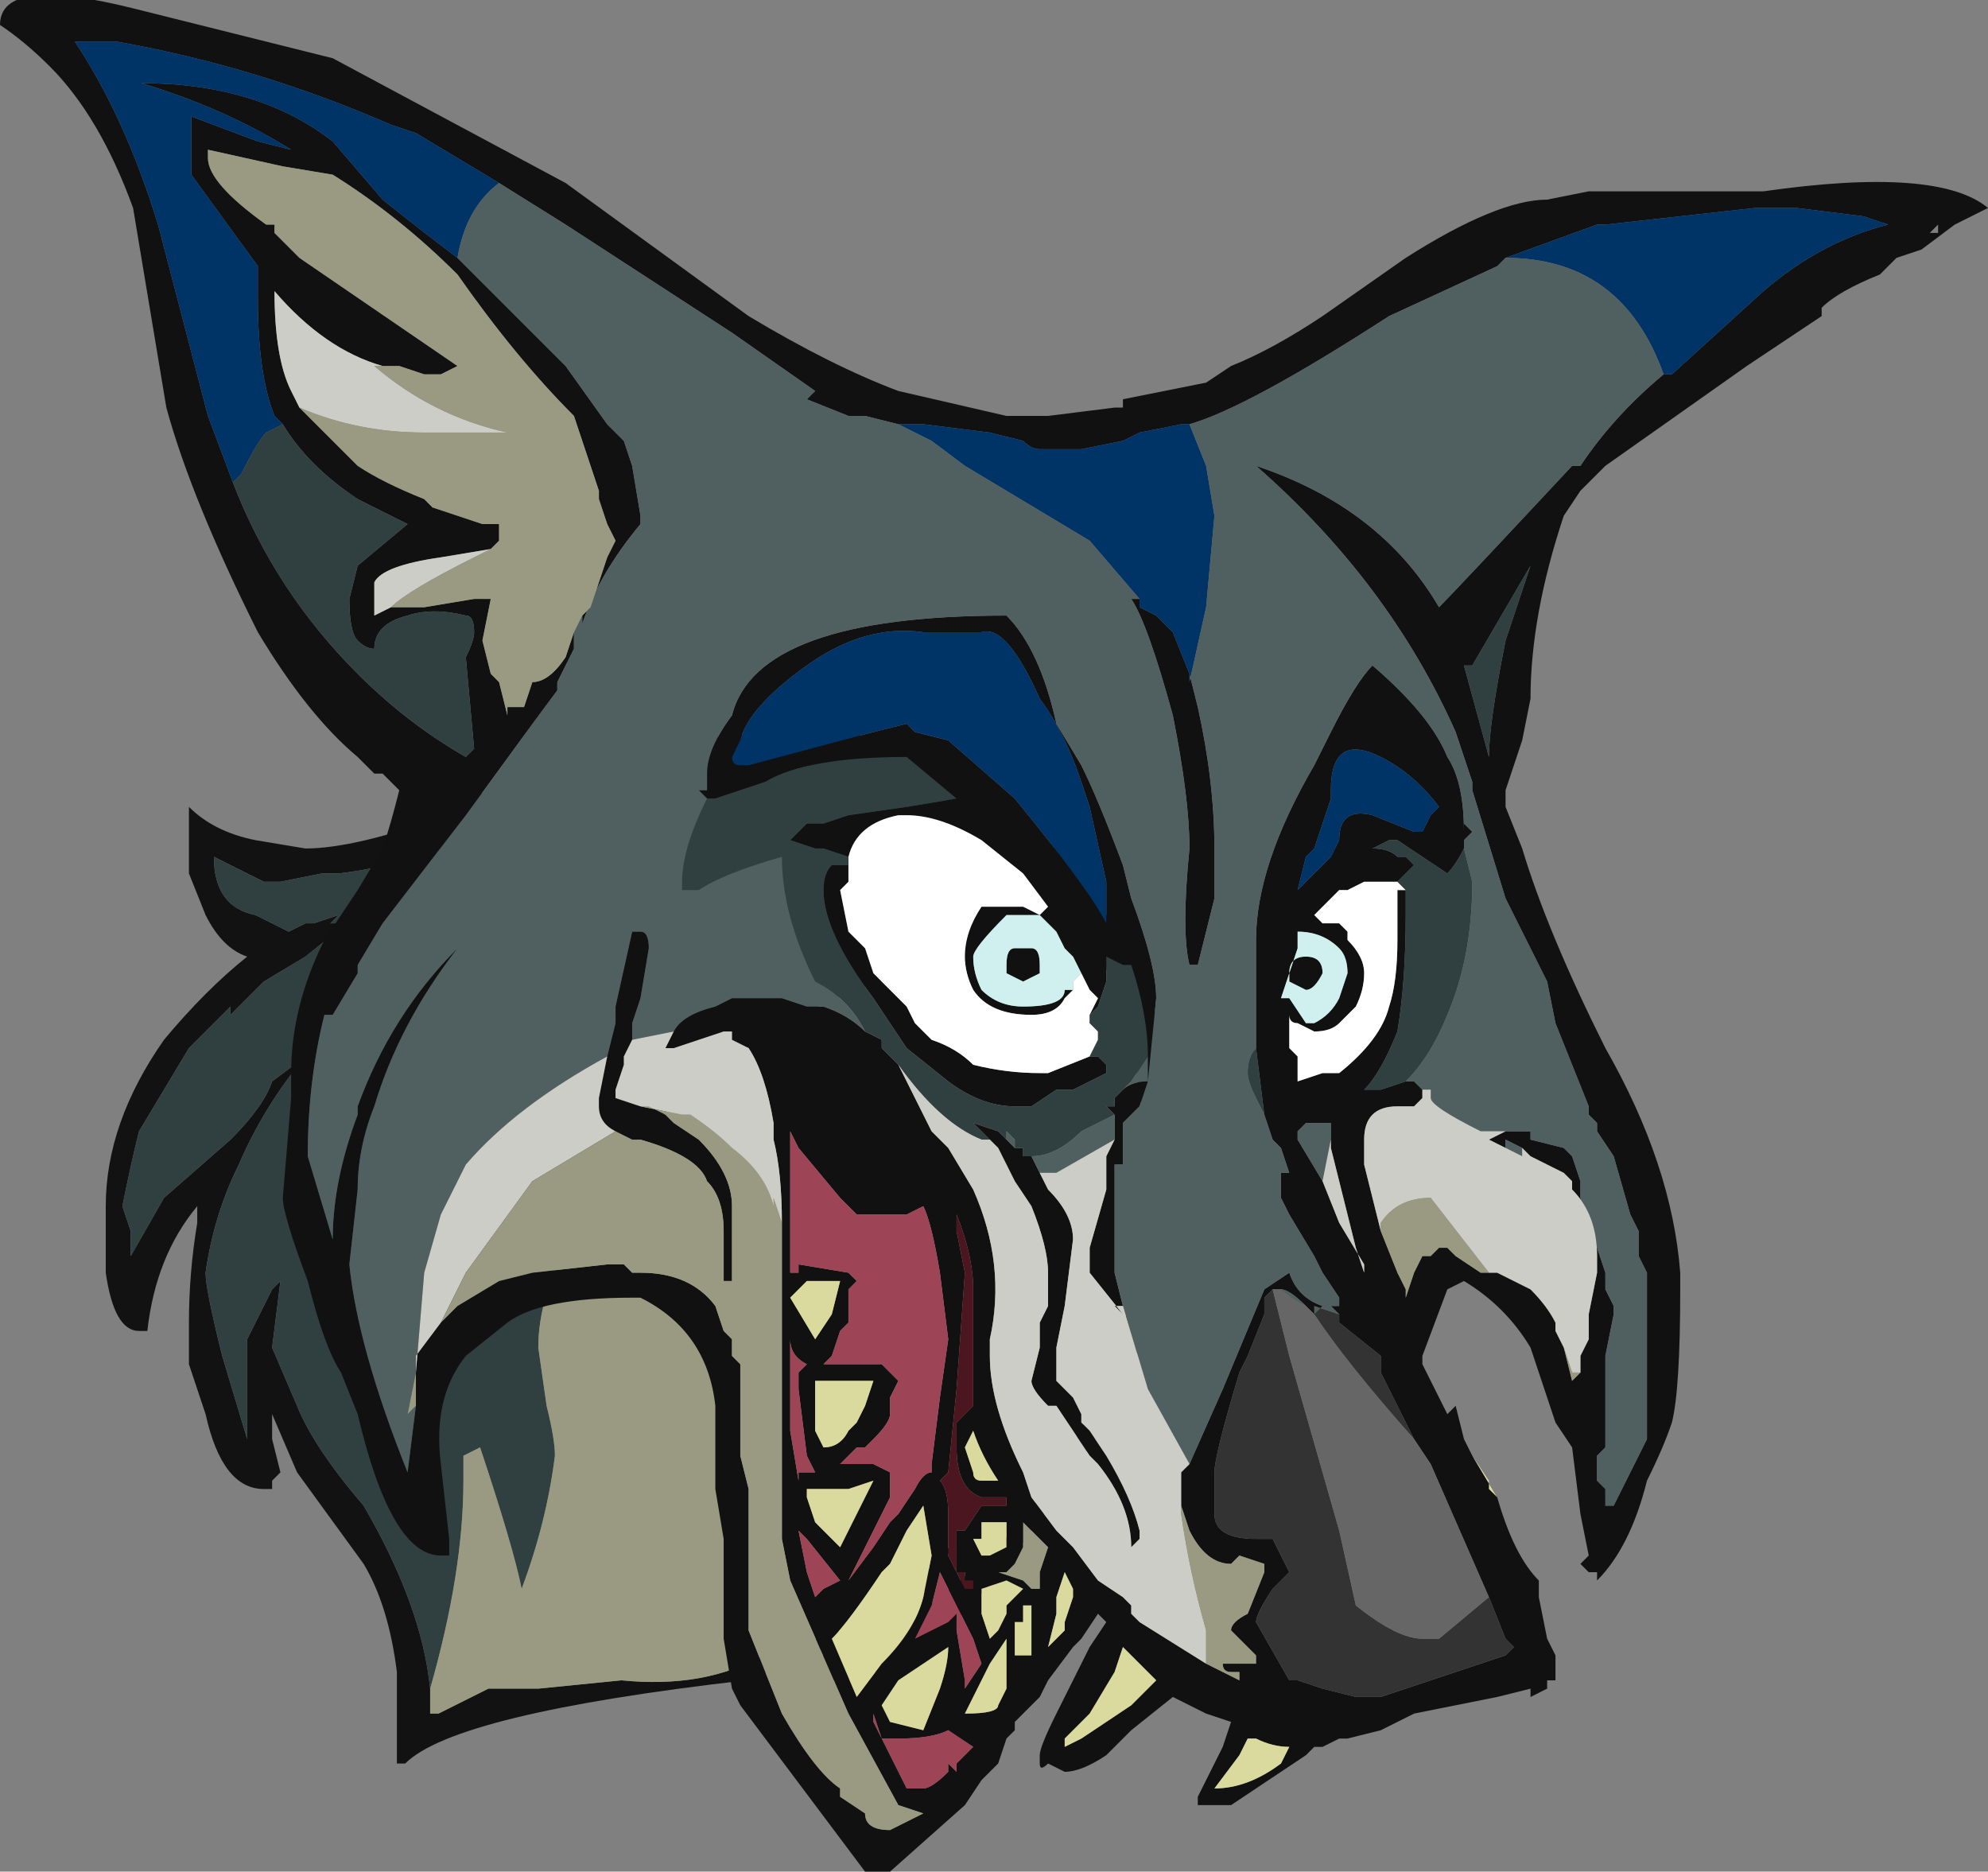 <?xml version="1.0" encoding="UTF-8" standalone="no"?>
<svg xmlns:ffdec="https://www.free-decompiler.com/flash" xmlns:xlink="http://www.w3.org/1999/xlink" ffdec:objectType="frame" height="78.75px" width="83.65px" xmlns="http://www.w3.org/2000/svg">
  <rect width="100%" height="100%" fill="#808080" stroke="none"/>
  <g transform="matrix(1.0, 0.0, 0.0, 1.0, 37.05, 34.1)">
    <use ffdec:characterId="55" height="43.4" transform="matrix(1.0, 0.0, 0.0, 1.0, -32.6, -3.3)" width="44.8" xlink:href="#sprite0"/>
    <use ffdec:characterId="57" height="78.75" transform="matrix(1.0, 0.0, 0.0, 1.0, -37.05, -34.1)" width="83.65" xlink:href="#sprite1"/>
  </g>
  <defs>
    <g id="sprite0" transform="matrix(1.0, 0.0, 0.0, 1.0, 26.6, 47.6)">
      <use ffdec:characterId="54" height="6.2" transform="matrix(7.0, 0.0, 0.0, 7.0, -26.6, -47.6)" width="6.4" xlink:href="#shape0"/>
    </g>
    <g id="shape0" transform="matrix(1.0, 0.0, 0.0, 1.0, 3.8, 6.8)">
      <path d="M2.25 -5.65 L2.45 -5.4 Q2.65 -4.5 2.6 -3.85 2.5 -2.95 1.8 -2.05 1.15 -1.1 0.55 -1.1 0.45 -1.1 0.4 -1.1 L0.55 -1.3 0.05 -1.1 Q-1.7 -0.9 -2.0 -0.6 L-2.05 -0.6 -2.05 -1.15 Q-2.1 -1.55 -2.25 -1.8 L-2.65 -2.35 -2.8 -2.7 -2.8 -2.55 -2.75 -2.35 -2.8 -2.3 -2.8 -2.25 -2.85 -2.25 Q-3.1 -2.25 -3.2 -2.7 L-3.3 -3.0 -3.3 -3.25 Q-3.3 -3.55 -3.25 -3.85 L-3.25 -3.95 Q-3.5 -3.65 -3.55 -3.2 L-3.6 -3.2 Q-3.75 -3.2 -3.8 -3.55 L-3.8 -3.95 Q-3.8 -4.45 -3.45 -4.95 -3.2 -5.25 -2.95 -5.45 -3.1 -5.5 -3.2 -5.7 L-3.3 -5.95 -3.3 -6.35 Q-3.15 -6.2 -2.9 -6.15 L-2.6 -6.1 Q-2.3 -6.1 -1.75 -6.3 L-1.35 -6.55 Q-0.55 -6.8 0.65 -6.8 L0.85 -6.75 1.4 -6.55 Q1.85 -6.25 2.25 -5.65 M-1.85 -1.05 L-1.85 -0.9 -1.8 -0.9 -1.5 -1.05 -1.2 -1.05 -0.7 -1.1 Q-0.2 -1.05 0.15 -1.25 L0.2 -1.3 Q0.85 -1.35 1.35 -2.0 L1.2 -1.75 1.1 -1.6 0.9 -1.5 0.75 -1.3 Q0.85 -1.35 1.0 -1.4 L1.2 -1.6 Q1.7 -1.95 2.0 -2.5 2.35 -3.1 2.45 -3.85 2.5 -4.4 2.3 -5.2 L2.2 -5.4 2.15 -5.45 1.85 -5.85 1.75 -6.0 Q1.2 -6.6 0.3 -6.6 -0.15 -6.6 -0.5 -6.5 L-0.85 -6.4 -1.15 -6.4 -1.4 -6.25 Q-1.95 -6.0 -2.4 -5.95 L-2.5 -5.95 -2.75 -5.9 -2.85 -5.9 -3.15 -6.05 Q-3.15 -5.75 -2.9 -5.7 L-2.7 -5.6 -2.6 -5.65 -2.55 -5.65 -2.4 -5.7 -2.45 -5.65 -2.35 -5.65 -2.6 -5.45 -2.85 -5.3 -3.05 -5.1 -3.05 -5.15 -3.3 -4.9 -3.6 -4.4 Q-3.65 -4.2 -3.7 -3.95 L-3.65 -3.8 -3.65 -3.65 -3.45 -4.0 -3.05 -4.35 Q-2.85 -4.55 -2.8 -4.7 L-2.6 -4.85 Q-2.85 -4.55 -3.0 -4.2 -3.15 -3.9 -3.2 -3.55 -3.2 -3.45 -3.1 -3.05 L-2.95 -2.55 -2.95 -3.15 -2.8 -3.45 -2.75 -3.5 -2.8 -3.1 -2.65 -2.75 Q-2.55 -2.5 -2.25 -2.15 -1.9 -1.55 -1.85 -1.05" fill="#121212" fill-rule="evenodd" stroke="none"/>
      <path d="M2.15 -5.45 L1.6 -5.45 Q0.45 -5.35 -0.45 -4.5 -1.2 -3.7 -1.2 -3.1 L-1.15 -2.75 Q-1.1 -2.55 -1.1 -2.45 -1.15 -2.05 -1.3 -1.65 L-1.3 -1.65 Q-1.35 -1.9 -1.55 -2.5 L-1.65 -2.45 -1.65 -2.3 Q-1.65 -1.75 -1.85 -1.05 -1.9 -1.55 -2.25 -2.15 -2.55 -2.5 -2.65 -2.75 L-2.8 -3.1 -2.75 -3.5 -2.8 -3.45 -2.95 -3.15 -2.95 -2.55 -3.1 -3.05 Q-3.2 -3.45 -3.2 -3.55 -3.15 -3.9 -3.0 -4.2 -2.85 -4.55 -2.6 -4.85 L-2.8 -4.7 Q-2.85 -4.55 -3.05 -4.35 L-3.45 -4.0 -3.65 -3.65 -3.65 -3.8 -3.7 -3.95 Q-3.65 -4.2 -3.6 -4.4 L-3.3 -4.9 -3.05 -5.15 -3.05 -5.1 -2.85 -5.3 -2.6 -5.45 -2.35 -5.65 -2.45 -5.65 -2.4 -5.7 -2.55 -5.65 -2.6 -5.65 -2.7 -5.6 -2.9 -5.7 Q-3.15 -5.75 -3.15 -6.05 L-2.85 -5.9 -2.75 -5.9 -2.5 -5.95 -2.4 -5.95 Q-1.95 -6.0 -1.4 -6.25 L-1.15 -6.4 -0.85 -6.4 -0.5 -6.5 Q-0.15 -6.6 0.3 -6.6 1.2 -6.6 1.75 -6.0 L1.85 -5.85 2.15 -5.45" fill="#304040" fill-rule="evenodd" stroke="none"/>
      <path d="M2.15 -5.45 L2.2 -5.4 2.3 -5.2 Q2.5 -4.4 2.45 -3.85 2.35 -3.1 2.0 -2.5 1.7 -1.95 1.2 -1.6 L1.0 -1.4 Q0.85 -1.35 0.75 -1.3 L0.9 -1.5 1.1 -1.6 1.2 -1.75 1.35 -2.0 Q0.85 -1.35 0.2 -1.3 L0.15 -1.25 Q-0.2 -1.05 -0.7 -1.1 L-1.2 -1.05 -1.5 -1.05 -1.8 -0.9 -1.85 -0.9 -1.85 -1.05 Q-1.65 -1.75 -1.65 -2.3 L-1.65 -2.45 -1.55 -2.5 Q-1.35 -1.9 -1.3 -1.65 L-1.3 -1.65 Q-1.15 -2.05 -1.1 -2.45 -1.1 -2.55 -1.15 -2.75 L-1.2 -3.1 Q-1.2 -3.7 -0.45 -4.5 0.45 -5.35 1.6 -5.45 L2.15 -5.45" fill="#999a81" fill-rule="evenodd" stroke="none"/>
    </g>
    <g id="sprite1" transform="matrix(1.0, 0.0, 0.0, 1.0, 39.9, 71.05)">
      <use ffdec:characterId="56" height="11.25" transform="matrix(7.0, 0.0, 0.0, 7.0, -39.9, -71.05)" width="11.95" xlink:href="#shape1"/>
    </g>
    <g id="shape1" transform="matrix(1.0, 0.0, 0.0, 1.0, 5.7, 10.15)">
      <path d="M3.3 -1.15 Q3.4 -0.8 3.55 -0.65 L3.55 -0.55 3.6 -0.3 3.65 -0.2 3.65 -0.05 3.6 -0.05 3.6 0.0 3.5 0.05 3.5 0.0 3.3 0.05 2.8 0.15 2.6 0.25 2.4 0.3 2.35 0.3 2.25 0.35 2.2 0.35 2.15 0.4 1.7 0.7 1.5 0.7 1.5 0.65 1.65 0.35 1.7 0.2 1.55 0.15 1.35 0.05 1.1 0.25 1.05 0.3 Q1.0 0.35 0.95 0.4 0.8 0.5 0.7 0.5 L0.6 0.45 Q0.55 0.5 0.55 0.45 L0.55 0.4 Q0.55 0.35 0.65 0.15 L0.85 -0.25 0.95 -0.4 0.9 -0.45 0.8 -0.3 0.75 -0.25 0.6 -0.05 0.55 0.05 0.4 0.2 0.4 0.25 0.35 0.3 0.3 0.45 0.2 0.55 0.1 0.7 -0.35 1.1 -0.5 1.1 -1.25 0.1 -1.3 0.0 -1.35 -0.3 -1.35 -0.9 -1.4 -1.2 -1.4 -1.7 Q-1.45 -2.15 -1.85 -2.35 L-1.9 -2.35 Q-2.45 -2.35 -2.65 -2.2 L-2.9 -2.0 Q-3.1 -1.75 -3.05 -1.35 L-3.0 -0.9 -3.0 -0.8 -3.05 -0.8 Q-3.35 -0.8 -3.55 -1.65 L-3.65 -1.9 Q-3.75 -2.05 -3.85 -2.45 -4.0 -2.85 -4.0 -2.95 L-3.95 -3.55 -3.95 -3.7 Q-3.95 -4.1 -3.75 -4.5 L-3.55 -4.8 -3.4 -5.05 Q-3.35 -5.2 -3.3 -5.4 L-3.4 -5.5 -3.45 -5.5 -3.55 -5.6 Q-3.85 -5.85 -4.15 -6.35 -4.55 -7.15 -4.7 -7.7 L-4.9 -8.9 Q-5.1 -9.45 -5.4 -9.75 -5.55 -9.9 -5.7 -10.0 -5.7 -10.3 -4.9 -10.1 L-3.7 -9.8 -2.3 -9.05 -1.2 -8.25 Q-0.7 -7.95 -0.3 -7.8 L0.35 -7.65 0.6 -7.65 1.0 -7.7 1.05 -7.7 1.05 -7.75 1.55 -7.85 1.7 -7.95 Q1.95 -8.05 2.25 -8.25 L2.75 -8.6 Q3.3 -8.95 3.6 -8.95 L3.85 -9.0 4.9 -9.0 Q5.95 -9.15 6.25 -8.9 L6.05 -8.8 5.85 -8.65 5.7 -8.6 5.6 -8.5 Q5.35 -8.4 5.25 -8.3 L5.25 -8.25 4.8 -7.95 3.95 -7.35 3.8 -7.2 3.7 -7.05 Q3.5 -6.45 3.5 -5.95 L3.45 -5.7 3.35 -5.4 3.35 -5.3 3.45 -5.05 Q3.6 -4.55 3.95 -3.85 4.35 -3.15 4.4 -2.5 L4.4 -2.4 Q4.4 -1.8 4.35 -1.6 4.3 -1.45 4.2 -1.25 4.1 -0.85 3.9 -0.65 L3.9 -0.7 3.85 -0.7 3.8 -0.75 3.85 -0.8 3.8 -1.05 3.75 -1.45 3.65 -1.6 Q3.6 -1.75 3.5 -2.05 3.35 -2.3 3.1 -2.45 L3.0 -2.4 2.85 -2.0 2.85 -1.95 3.0 -1.65 3.05 -1.7 3.1 -1.5 3.15 -1.4 3.3 -1.15 M5.95 -8.8 L5.9 -8.75 5.95 -8.75 5.95 -8.8 M1.45 -7.6 L1.4 -7.6 1.15 -7.55 1.05 -7.5 0.8 -7.45 0.55 -7.45 Q0.5 -7.45 0.45 -7.5 L0.25 -7.55 -0.15 -7.6 -0.3 -7.6 -0.5 -7.65 -0.6 -7.65 -0.85 -7.75 -0.8 -7.8 -1.3 -8.15 -2.3 -8.8 -2.7 -9.05 -3.2 -9.35 -3.35 -9.4 Q-4.15 -9.75 -5.0 -9.9 L-5.25 -9.9 Q-4.95 -9.45 -4.75 -8.8 L-4.45 -7.65 -4.3 -7.25 Q-4.05 -6.6 -3.55 -6.1 -3.25 -5.8 -2.9 -5.6 L-2.85 -5.65 -2.9 -6.2 Q-2.85 -6.3 -2.85 -6.35 -2.85 -6.45 -2.9 -6.45 -3.1 -6.5 -3.25 -6.45 -3.45 -6.4 -3.45 -6.25 -3.5 -6.25 -3.55 -6.3 -3.6 -6.35 -3.6 -6.55 L-3.55 -6.75 -3.25 -7.0 -3.55 -7.15 Q-3.85 -7.35 -4.0 -7.6 L-4.05 -7.65 Q-4.15 -7.9 -4.15 -8.35 L-4.15 -8.55 -4.55 -9.1 -4.55 -9.45 -4.15 -9.3 -3.95 -9.25 Q-4.35 -9.5 -4.85 -9.65 -4.15 -9.65 -3.7 -9.3 L-3.4 -8.95 Q-3.15 -8.75 -2.95 -8.6 L-2.3 -7.95 -2.05 -7.6 -1.95 -7.5 -1.9 -7.35 -1.85 -7.05 -1.85 -7.0 Q-2.1 -6.7 -2.2 -6.4 L-2.2 -6.45 -2.15 -6.5 -2.05 -6.8 -2.0 -6.9 -2.05 -7.0 -2.1 -7.15 -2.1 -7.2 -2.25 -7.65 Q-2.6 -8.0 -2.95 -8.5 -3.3 -8.85 -3.7 -9.1 L-4.0 -9.15 -4.45 -9.25 -4.45 -9.2 Q-4.45 -9.05 -4.1 -8.8 L-4.05 -8.8 -4.05 -8.75 -3.9 -8.6 -2.95 -7.95 -3.05 -7.9 -3.15 -7.9 -3.3 -7.95 -3.4 -7.95 Q-3.75 -8.05 -4.05 -8.4 -4.05 -8.0 -3.95 -7.8 L-3.9 -7.7 -3.55 -7.35 Q-3.4 -7.25 -3.15 -7.15 L-3.1 -7.1 -2.8 -7.0 -2.7 -7.0 -2.7 -6.9 -2.75 -6.85 -3.05 -6.8 Q-3.4 -6.75 -3.45 -6.65 L-3.45 -6.45 -3.35 -6.5 -3.15 -6.5 -2.85 -6.55 -2.75 -6.55 -2.8 -6.3 -2.75 -6.1 -2.7 -6.05 -2.65 -5.85 -2.65 -5.9 -2.55 -5.9 -2.5 -6.05 Q-2.4 -6.05 -2.3 -6.2 L-2.25 -6.35 -2.25 -6.25 -2.35 -6.05 -2.35 -6.0 Q-2.5 -5.8 -2.9 -5.25 L-3.4 -4.6 -3.55 -4.35 -3.55 -4.3 -3.7 -4.05 -3.75 -4.05 Q-3.85 -3.65 -3.85 -3.2 L-3.7 -2.7 Q-3.7 -3.05 -3.55 -3.45 L-3.55 -3.5 Q-3.35 -4.05 -2.95 -4.45 -3.3 -4.0 -3.45 -3.5 -3.55 -3.25 -3.55 -3.0 L-3.6 -2.55 Q-3.55 -2.05 -3.25 -1.3 L-3.2 -1.7 -3.2 -2.0 -3.05 -2.2 -2.95 -2.3 -2.7 -2.45 -2.5 -2.5 -2.05 -2.55 -1.95 -2.55 -1.9 -2.5 -1.85 -2.5 Q-1.55 -2.5 -1.4 -2.3 L-1.35 -2.15 -1.3 -2.1 -1.3 -2.0 -1.25 -1.95 -1.25 -1.4 -1.2 -1.2 -1.2 -0.35 -1.0 0.15 Q-0.8 0.5 -0.65 0.6 L-0.65 0.65 -0.5 0.75 Q-0.5 0.85 -0.35 0.85 L-0.15 0.75 -0.3 0.7 -0.6 0.15 -0.95 -0.65 -1.0 -0.9 -1.0 -2.8 Q-1.0 -3.1 -1.05 -3.3 L-1.05 -3.4 Q-1.1 -3.7 -1.2 -3.85 L-1.3 -3.9 -1.3 -3.95 -1.35 -3.95 -1.65 -3.85 -1.7 -3.85 -1.65 -3.95 Q-1.6 -4.05 -1.4 -4.1 L-1.3 -4.15 -1.0 -4.15 -0.85 -4.1 -0.75 -4.1 Q-0.6 -4.05 -0.5 -3.95 L-0.4 -3.9 -0.4 -3.85 -0.3 -3.75 -0.1 -3.35 0.0 -3.25 0.15 -3.0 Q0.35 -2.55 0.25 -2.1 L0.25 -2.0 Q0.25 -1.7 0.45 -1.3 L0.5 -1.15 0.65 -0.95 0.75 -0.85 0.9 -0.65 1.05 -0.55 1.1 -0.5 1.1 -0.45 1.15 -0.4 1.55 -0.15 1.75 -0.05 1.75 -0.1 1.7 -0.1 Q1.65 -0.1 1.65 -0.15 L1.85 -0.15 1.85 -0.2 1.7 -0.35 Q1.7 -0.4 1.8 -0.45 L1.9 -0.7 1.9 -0.75 1.75 -0.8 1.7 -0.75 Q1.55 -0.75 1.45 -0.95 L1.4 -1.1 1.4 -1.3 1.45 -1.35 1.65 -1.8 1.9 -2.4 2.05 -2.5 Q2.1 -2.35 2.25 -2.3 L2.2 -2.25 2.15 -2.3 Q2.05 -2.4 2.0 -2.4 L1.95 -2.4 1.9 -2.35 1.9 -2.25 1.8 -2.0 1.75 -1.9 Q1.6 -1.4 1.6 -1.3 L1.6 -1.05 Q1.6 -0.9 1.85 -0.9 L1.95 -0.9 2.05 -0.7 1.95 -0.6 Q1.85 -0.45 1.85 -0.4 L2.05 -0.05 2.1 -0.05 2.25 0.0 2.45 0.05 2.6 0.05 3.35 -0.2 3.4 -0.25 3.35 -0.3 3.25 -0.55 2.9 -1.35 2.8 -1.5 2.6 -1.9 2.6 -2.0 2.35 -2.2 2.35 -2.25 2.3 -2.3 2.35 -2.3 2.35 -2.35 2.25 -2.5 2.2 -2.6 2.05 -2.85 2.0 -2.95 2.0 -3.1 2.05 -3.1 2.0 -3.25 1.95 -3.3 1.9 -3.45 1.85 -3.85 1.85 -4.5 Q1.85 -4.95 2.2 -5.55 L2.3 -5.75 Q2.45 -6.05 2.55 -6.15 2.9 -5.85 3.0 -5.6 3.1 -5.45 3.1 -5.15 L3.1 -5.05 Q3.05 -4.95 3.0 -4.9 L2.7 -5.1 2.65 -5.1 2.55 -5.05 Q2.65 -5.05 2.7 -5.0 L2.75 -5.0 2.8 -4.95 2.7 -4.85 2.5 -4.85 2.4 -4.8 2.35 -4.8 2.2 -4.65 2.25 -4.6 2.35 -4.6 2.4 -4.55 2.4 -4.5 Q2.5 -4.4 2.5 -4.3 2.5 -4.2 2.45 -4.1 L2.35 -4.0 Q2.3 -3.95 2.2 -3.95 L2.1 -4.0 Q2.05 -4.0 2.05 -4.05 L2.05 -3.85 2.1 -3.8 2.1 -3.65 2.25 -3.7 2.35 -3.7 Q2.6 -3.9 2.65 -4.1 2.7 -4.25 2.7 -4.5 L2.7 -4.6 2.7 -4.8 2.75 -4.8 2.75 -4.65 Q2.75 -4.25 2.7 -3.95 2.6 -3.7 2.5 -3.6 L2.6 -3.6 2.75 -3.65 2.8 -3.65 2.85 -3.6 2.85 -3.55 2.8 -3.5 2.7 -3.5 Q2.5 -3.5 2.5 -3.3 L2.5 -3.15 2.6 -2.75 2.7 -2.5 2.75 -2.4 2.75 -2.35 2.8 -2.5 2.85 -2.6 2.9 -2.6 2.95 -2.65 3.0 -2.65 3.05 -2.6 3.2 -2.5 3.25 -2.5 3.3 -2.5 3.5 -2.4 Q3.6 -2.3 3.65 -2.2 L3.65 -2.15 3.7 -2.05 3.75 -1.85 3.8 -1.9 3.8 -2.0 3.85 -2.1 3.85 -2.25 3.9 -2.5 3.9 -2.6 Q3.9 -2.85 3.75 -3.0 L3.75 -3.05 3.7 -3.1 3.5 -3.2 3.45 -3.25 3.35 -3.3 3.35 -3.25 3.25 -3.3 3.35 -3.35 3.5 -3.35 3.5 -3.3 3.7 -3.25 3.75 -3.2 3.8 -3.05 3.8 -2.95 3.95 -2.5 3.95 -2.4 4.0 -2.3 4.0 -2.25 3.95 -2.0 3.95 -1.45 3.9 -1.4 3.9 -1.25 3.95 -1.2 3.95 -1.1 4.0 -1.1 4.2 -1.5 4.2 -2.5 4.15 -2.6 4.15 -2.75 4.1 -2.85 4.0 -3.2 3.9 -3.35 3.9 -3.4 3.85 -3.45 3.85 -3.5 3.65 -4.0 3.6 -4.25 3.35 -4.75 3.15 -5.4 3.15 -5.45 3.05 -5.75 Q2.65 -6.65 1.85 -7.35 2.6 -7.1 2.95 -6.5 3.05 -6.6 3.75 -7.35 L3.8 -7.35 Q4.0 -7.65 4.3 -7.9 L4.35 -7.9 4.9 -8.4 Q5.25 -8.7 5.65 -8.8 L5.5 -8.85 5.1 -8.9 4.85 -8.9 3.95 -8.8 3.9 -8.8 3.35 -8.6 3.3 -8.55 2.65 -8.25 Q1.8 -7.7 1.45 -7.6 M1.15 -6.55 L1.15 -6.5 1.25 -6.45 1.35 -6.35 1.45 -6.1 1.5 -5.9 Q1.6 -5.45 1.6 -5.05 L1.6 -4.75 1.5 -4.35 1.45 -4.35 Q1.4 -4.55 1.45 -5.05 1.45 -5.35 1.35 -5.85 1.2 -6.4 1.1 -6.55 L1.15 -6.55 M2.7 -4.6 L2.7 -4.6 M3.5 -6.75 L3.15 -6.15 3.1 -6.15 3.25 -5.6 Q3.25 -5.8 3.35 -6.3 L3.5 -6.75 M3.1 -5.2 L3.15 -5.15 3.1 -5.1 3.1 -5.2 M2.9 -5.25 L2.95 -5.3 Q2.8 -5.5 2.6 -5.6 2.3 -5.75 2.3 -5.4 L2.3 -5.35 2.2 -5.05 2.15 -5.0 2.1 -4.8 2.3 -5.0 2.35 -5.1 Q2.35 -5.3 2.55 -5.25 L2.8 -5.15 2.85 -5.15 2.9 -5.25 M-1.45 -5.35 Q-1.5 -5.35 -1.45 -5.35 L-1.5 -5.4 -1.45 -5.4 -1.45 -5.5 Q-1.45 -5.65 -1.3 -5.85 -1.15 -6.45 0.35 -6.45 0.55 -6.25 0.65 -5.8 L0.8 -5.55 Q0.9 -5.35 1.05 -4.95 L1.1 -4.75 Q1.25 -4.35 1.25 -4.15 L1.2 -3.65 1.15 -3.5 1.05 -3.4 1.05 -3.15 1.0 -3.15 Q1.0 -2.95 1.0 -2.85 L1.0 -2.5 1.05 -2.3 1.0 -2.3 1.05 -2.25 0.85 -2.5 0.85 -2.65 0.95 -3.0 0.95 -3.2 1.0 -3.3 1.0 -3.45 0.95 -3.5 1.0 -3.5 1.0 -3.55 1.05 -3.6 Q1.1 -3.65 1.2 -3.65 L1.2 -3.8 Q1.2 -4.05 1.1 -4.35 L1.05 -4.35 0.95 -4.4 0.95 -4.25 0.9 -4.1 0.85 -4.05 0.9 -4.15 0.85 -4.2 0.8 -4.3 0.75 -4.4 0.7 -4.45 0.65 -4.55 0.55 -4.65 0.35 -4.65 Q0.15 -4.45 0.15 -4.4 0.15 -4.3 0.2 -4.2 0.3 -4.1 0.45 -4.1 0.7 -4.1 0.7 -4.2 L0.75 -4.2 0.75 -4.25 0.75 -4.2 0.7 -4.15 Q0.65 -4.05 0.5 -4.05 0.25 -4.05 0.15 -4.2 0.1 -4.3 0.1 -4.4 0.1 -4.55 0.2 -4.7 L0.45 -4.7 0.55 -4.65 0.6 -4.7 0.45 -4.9 0.2 -5.1 Q-0.05 -5.25 -0.25 -5.25 L-0.3 -5.25 Q-0.55 -5.2 -0.6 -5.0 L-0.75 -5.05 -0.8 -5.05 -0.95 -5.1 -0.85 -5.2 -0.75 -5.2 -0.6 -5.25 -0.25 -5.3 0.05 -5.35 -0.25 -5.6 Q-0.85 -5.6 -1.1 -5.45 L-1.4 -5.35 -1.45 -5.35 M0.85 -5.3 L0.8 -5.45 Q0.7 -5.75 0.55 -5.95 0.35 -6.4 0.2 -6.35 L-0.15 -6.35 Q-0.5 -6.4 -0.85 -6.15 -1.2 -5.9 -1.25 -5.7 L-1.3 -5.6 Q-1.3 -5.55 -1.25 -5.55 L-1.2 -5.55 -0.45 -5.75 -0.25 -5.8 -0.2 -5.75 0.0 -5.7 0.4 -5.35 Q0.85 -4.8 0.95 -4.6 L0.95 -4.85 0.85 -5.3 M-0.6 -4.95 L-0.6 -4.85 -0.65 -4.8 -0.6 -4.55 -0.5 -4.45 -0.45 -4.3 -0.25 -4.1 -0.2 -4.0 -0.1 -3.9 Q0.05 -3.85 0.15 -3.75 0.35 -3.7 0.55 -3.7 L0.6 -3.7 0.85 -3.8 0.9 -3.8 0.95 -3.75 0.95 -3.7 0.75 -3.6 0.65 -3.6 0.5 -3.5 0.4 -3.5 Q0.2 -3.5 0.0 -3.65 L-0.25 -3.85 -0.45 -4.15 Q-0.75 -4.55 -0.75 -4.8 -0.75 -4.9 -0.7 -4.95 L-0.6 -4.95 M0.5 -4.45 Q0.55 -4.45 0.55 -4.35 L0.55 -4.3 0.45 -4.25 0.35 -4.3 0.35 -4.35 Q0.35 -4.45 0.4 -4.45 L0.5 -4.45 M2.35 -4.45 Q2.25 -4.55 2.1 -4.55 L2.1 -4.45 Q2.05 -4.3 2.0 -4.15 L2.05 -4.15 2.15 -4.0 2.2 -4.0 Q2.3 -4.05 2.35 -4.15 L2.4 -4.3 Q2.4 -4.4 2.35 -4.45 M2.05 -4.25 L2.05 -4.3 Q2.05 -4.4 2.15 -4.4 2.25 -4.4 2.25 -4.3 2.2 -4.2 2.15 -4.2 L2.05 -4.25 M2.3 -3.4 L2.25 -3.4 2.15 -3.4 2.1 -3.35 2.1 -3.3 2.25 -3.05 2.35 -2.8 2.5 -2.55 2.5 -2.5 2.45 -2.65 2.3 -3.25 2.3 -3.3 2.3 -3.4 M0.5 -3.2 L0.55 -3.1 0.6 -3.0 Q0.75 -2.85 0.75 -2.7 L0.7 -2.3 0.65 -2.05 0.65 -1.85 0.75 -1.75 0.8 -1.65 0.8 -1.6 0.85 -1.55 0.95 -1.4 Q1.1 -1.15 1.15 -0.95 L1.15 -0.9 1.1 -0.85 Q1.1 -1.1 0.9 -1.35 L0.85 -1.4 0.65 -1.7 0.6 -1.7 Q0.5 -1.8 0.5 -1.85 L0.55 -2.05 0.55 -2.2 0.6 -2.3 0.6 -2.5 Q0.6 -2.65 0.5 -2.9 L0.4 -3.05 0.3 -3.25 0.25 -3.3 0.15 -3.4 0.3 -3.35 0.35 -3.3 0.4 -3.25 0.45 -3.25 0.45 -3.2 0.5 -3.2 M0.05 -2.75 L0.1 -2.5 0.05 -1.8 0.0 -1.3 -0.05 -1.25 Q0.0 -1.2 0.0 -1.05 L0.0 -0.8 0.1 -0.6 0.15 -0.6 0.15 -0.65 0.1 -0.65 0.1 -0.7 0.05 -0.7 0.05 -0.95 0.1 -0.95 0.2 -1.1 0.35 -1.1 0.35 -1.15 0.2 -1.15 Q0.05 -1.2 0.05 -1.45 L0.05 -1.6 0.15 -1.7 0.15 -2.4 Q0.15 -2.6 0.05 -2.85 L0.05 -2.75 M0.1 -1.45 L0.15 -1.3 Q0.15 -1.25 0.2 -1.25 L0.3 -1.25 Q0.2 -1.4 0.15 -1.55 L0.1 -1.45 M0.15 -0.9 L0.2 -0.8 0.25 -0.8 0.35 -0.85 0.35 -1.0 0.2 -1.0 0.2 -0.9 0.15 -0.9 M0.45 -1.0 L0.45 -0.85 0.4 -0.75 0.35 -0.7 0.3 -0.7 0.45 -0.65 0.5 -0.6 0.55 -0.6 0.55 -0.7 0.6 -0.85 0.45 -1.0 M0.5 -0.5 L0.45 -0.5 0.45 -0.4 0.4 -0.4 0.4 -0.2 0.5 -0.2 0.5 -0.5 M0.65 -0.45 L0.6 -0.25 0.7 -0.35 0.7 -0.4 0.75 -0.55 0.75 -0.6 0.7 -0.7 0.65 -0.55 0.65 -0.45 M0.2 -0.55 L0.2 -0.45 0.25 -0.3 0.3 -0.35 0.35 -0.45 0.35 -0.5 0.45 -0.6 0.35 -0.65 0.2 -0.6 0.2 -0.55 M0.35 -0.3 L0.25 -0.15 0.1 0.15 Q0.3 0.15 0.3 0.1 L0.35 0.0 0.35 -0.3 M0.05 -0.45 L0.05 -0.35 0.1 -0.05 0.1 0.0 0.2 -0.15 0.15 -0.3 -0.05 -0.7 -0.1 -0.5 -0.2 -0.3 0.0 -0.4 0.05 -0.45 M1.0 -0.1 L0.85 0.15 0.7 0.3 0.7 0.35 0.8 0.3 1.1 0.1 1.25 -0.05 1.05 -0.25 1.0 -0.1 M4.25 -1.75 L4.25 -1.75 M1.8 0.3 L1.75 0.4 1.6 0.6 Q1.8 0.6 2.0 0.45 L2.05 0.35 Q1.95 0.35 1.85 0.3 L1.8 0.3 M0.0 0.25 Q-0.1 0.3 -0.3 0.3 L-0.4 0.3 -0.25 0.6 -0.15 0.6 Q-0.1 0.6 0.0 0.5 L0.0 0.45 0.05 0.5 0.05 0.45 0.15 0.35 0.0 0.25 M-2.05 -3.8 L-2.0 -4.0 -2.0 -4.1 -1.9 -4.55 -1.85 -4.55 Q-1.8 -4.55 -1.8 -4.45 L-1.85 -4.15 -1.9 -4.0 -1.9 -3.9 -1.95 -3.8 -1.95 -3.75 -2.0 -3.6 -2.0 -3.55 -1.85 -3.5 -1.8 -3.5 -1.7 -3.45 -1.65 -3.4 -1.5 -3.3 Q-1.3 -3.1 -1.3 -2.9 L-1.3 -2.45 -1.35 -2.45 -1.35 -2.75 Q-1.35 -2.95 -1.45 -3.05 -1.5 -3.2 -1.85 -3.3 L-1.9 -3.3 -2.0 -3.35 Q-2.1 -3.4 -2.1 -3.5 L-2.1 -3.55 -2.05 -3.8 M-0.65 -2.95 L-0.9 -3.25 -0.95 -3.35 -0.95 -2.5 -0.9 -2.5 -0.9 -2.55 -0.6 -2.5 -0.55 -2.45 -0.6 -2.4 -0.6 -2.2 -0.65 -2.15 -0.7 -2.0 -0.75 -1.95 -0.4 -1.95 -0.3 -1.85 -0.35 -1.75 -0.35 -1.65 Q-0.35 -1.6 -0.45 -1.5 L-0.5 -1.45 -0.55 -1.45 -0.65 -1.35 -0.45 -1.35 -0.35 -1.3 -0.35 -1.15 -0.6 -0.65 -0.45 -0.85 -0.35 -1.0 -0.3 -1.05 -0.2 -1.2 Q-0.15 -1.3 -0.1 -1.3 L-0.1 -1.35 -0.05 -1.75 0.0 -2.1 -0.05 -2.5 Q-0.1 -2.8 -0.15 -2.9 L-0.25 -2.85 -0.55 -2.85 -0.65 -2.95 M-0.85 -2.45 L-0.95 -2.35 -0.8 -2.1 -0.7 -2.25 -0.65 -2.45 -0.85 -2.45 M-0.95 -2.1 L-0.95 -1.55 -0.9 -1.25 -0.9 -1.3 -0.8 -1.3 -0.85 -1.4 -0.9 -1.8 -0.9 -1.9 -0.85 -1.95 Q-0.95 -2.0 -0.95 -2.1 M-0.5 -1.85 L-0.8 -1.85 -0.8 -1.55 -0.75 -1.45 Q-0.65 -1.45 -0.6 -1.55 L-0.55 -1.6 -0.5 -1.7 -0.45 -1.85 -0.5 -1.85 M-0.65 -1.2 L-0.85 -1.2 -0.85 -1.15 -0.8 -1.0 Q-0.7 -0.9 -0.65 -0.85 L-0.45 -1.25 -0.6 -1.2 -0.65 -1.2 M-0.25 -0.95 L-0.35 -0.75 -0.4 -0.7 Q-0.6 -0.4 -0.7 -0.3 L-0.55 0.05 -0.4 -0.15 Q-0.2 -0.35 -0.15 -0.55 L-0.1 -0.8 -0.15 -1.1 -0.25 -0.95 M-0.9 -0.95 L-0.85 -0.7 -0.8 -0.55 -0.75 -0.6 -0.65 -0.65 -0.85 -0.9 -0.9 -0.95 M-0.15 -0.15 L-0.3 -0.05 -0.4 0.1 -0.35 0.2 -0.15 0.25 -0.05 0.0 Q0.0 -0.15 0.0 -0.25 L-0.15 -0.15 M-0.45 0.2 L-0.4 0.3 -0.45 0.15 -0.45 0.2" fill="#111111" fill-rule="evenodd" stroke="none"/>
      <path d="M2.75 -4.8 L2.7 -4.8 2.7 -4.6 2.7 -4.5 Q2.7 -4.25 2.65 -4.1 2.6 -3.9 2.35 -3.7 L2.25 -3.7 2.1 -3.65 2.1 -3.8 2.05 -3.85 2.05 -4.05 Q2.05 -4.0 2.1 -4.0 L2.2 -3.95 Q2.3 -3.95 2.35 -4.0 L2.45 -4.1 Q2.5 -4.2 2.5 -4.3 2.5 -4.4 2.4 -4.5 L2.4 -4.55 2.35 -4.6 2.25 -4.6 2.2 -4.65 2.35 -4.8 2.4 -4.8 2.5 -4.85 2.7 -4.85 2.75 -4.8 M-0.25 -5.25 Q-0.05 -5.25 0.2 -5.1 L0.45 -4.9 0.6 -4.7 0.55 -4.65 0.45 -4.7 0.2 -4.7 Q0.1 -4.55 0.1 -4.4 0.1 -4.3 0.15 -4.2 0.25 -4.05 0.5 -4.05 0.65 -4.05 0.7 -4.15 L0.75 -4.2 0.75 -4.25 0.8 -4.3 0.85 -4.2 0.9 -4.15 0.85 -4.05 0.85 -4.0 0.9 -3.95 0.9 -3.9 0.85 -3.8 0.6 -3.7 0.55 -3.7 Q0.35 -3.7 0.15 -3.75 0.05 -3.85 -0.1 -3.9 L-0.2 -4.0 -0.25 -4.1 -0.45 -4.3 -0.5 -4.45 -0.6 -4.55 -0.65 -4.8 -0.6 -4.85 -0.6 -4.95 -0.6 -5.0 Q-0.55 -5.2 -0.3 -5.25 L-0.25 -5.25 M1.0 -4.1 L1.0 -4.1" fill="#ffffff" fill-rule="evenodd" stroke="none"/>
      <path d="M2.35 -2.25 L2.35 -2.2 2.6 -2.0 2.6 -1.9 2.8 -1.5 Q2.4 -1.95 2.2 -2.25 L2.2 -2.3 2.35 -2.25 M3.25 -0.55 L3.35 -0.3 3.4 -0.25 3.35 -0.2 2.6 0.05 2.45 0.05 2.25 0.0 2.1 -0.05 2.05 -0.05 1.85 -0.4 Q1.85 -0.45 1.95 -0.6 L2.05 -0.7 1.95 -0.9 1.85 -0.9 Q1.6 -0.9 1.6 -1.05 L1.6 -1.3 Q1.6 -1.4 1.75 -1.9 L1.8 -2.0 1.9 -2.25 1.9 -2.35 1.95 -2.4 2.05 -2.0 2.35 -0.95 2.45 -0.5 Q2.7 -0.3 2.85 -0.3 L2.95 -0.3 3.25 -0.55" fill="#333333" fill-rule="evenodd" stroke="none"/>
      <path d="M2.8 -1.5 L2.9 -1.35 3.25 -0.55 2.95 -0.3 2.85 -0.3 Q2.7 -0.3 2.45 -0.5 L2.35 -0.95 2.05 -2.0 1.95 -2.4 2.0 -2.4 Q2.05 -2.35 2.15 -2.3 L2.2 -2.25 Q2.4 -1.95 2.8 -1.5" fill="#666666" fill-rule="evenodd" stroke="none"/>
      <path d="M-0.3 -7.6 L-0.15 -7.6 0.25 -7.55 0.45 -7.5 Q0.5 -7.45 0.55 -7.45 L0.8 -7.45 1.05 -7.5 1.15 -7.55 1.4 -7.6 1.45 -7.6 1.55 -7.35 1.6 -7.05 1.55 -6.5 1.45 -6.05 Q1.5 -6.05 1.45 -6.05 L1.45 -6.1 1.35 -6.35 1.25 -6.45 1.15 -6.5 1.15 -6.55 0.85 -6.9 0.1 -7.35 -0.1 -7.5 -0.3 -7.6 M3.3 -8.55 L3.35 -8.6 3.9 -8.8 3.95 -8.8 4.85 -8.9 5.1 -8.9 5.5 -8.85 5.65 -8.8 Q5.25 -8.7 4.9 -8.4 L4.35 -7.9 4.3 -7.9 Q4.05 -8.6 3.35 -8.6 L3.3 -8.55 M-2.95 -8.6 Q-3.15 -8.75 -3.4 -8.95 L-3.7 -9.3 Q-4.15 -9.65 -4.85 -9.65 -4.35 -9.5 -3.95 -9.25 L-4.15 -9.3 -4.55 -9.45 -4.55 -9.1 -4.15 -8.55 -4.15 -8.35 Q-4.15 -7.9 -4.05 -7.65 L-4.0 -7.6 -4.1 -7.55 Q-4.15 -7.5 -4.25 -7.3 L-4.3 -7.25 -4.45 -7.65 -4.75 -8.8 Q-4.95 -9.45 -5.25 -9.9 L-5.0 -9.9 Q-4.15 -9.75 -3.35 -9.4 L-3.2 -9.35 -2.7 -9.05 Q-2.9 -8.9 -2.95 -8.6 M2.9 -5.25 L2.85 -5.15 2.8 -5.15 2.55 -5.25 Q2.35 -5.3 2.35 -5.1 L2.3 -5.0 2.1 -4.8 2.15 -5.0 2.2 -5.05 2.3 -5.35 2.3 -5.4 Q2.3 -5.75 2.6 -5.6 2.8 -5.5 2.95 -5.3 L2.9 -5.25 M1.25 -6.7 L1.25 -6.7 M0.85 -5.3 L0.95 -4.85 0.95 -4.6 Q0.85 -4.8 0.4 -5.35 L0.0 -5.7 -0.2 -5.75 -0.25 -5.8 -0.45 -5.75 -1.2 -5.55 -1.25 -5.55 Q-1.3 -5.55 -1.3 -5.6 L-1.25 -5.7 Q-1.2 -5.9 -0.85 -6.15 -0.5 -6.4 -0.15 -6.35 L0.2 -6.35 Q0.35 -6.4 0.55 -5.95 0.7 -5.75 0.8 -5.45 L0.85 -5.3" fill="#003366" fill-rule="evenodd" stroke="none"/>
      <path d="M0.8 -4.3 L0.75 -4.25 0.75 -4.2 0.7 -4.2 Q0.7 -4.1 0.45 -4.1 0.3 -4.1 0.2 -4.2 0.15 -4.3 0.15 -4.4 0.15 -4.45 0.35 -4.65 L0.55 -4.65 0.65 -4.55 0.7 -4.45 0.75 -4.4 0.8 -4.3 M0.5 -4.45 L0.4 -4.45 Q0.35 -4.45 0.35 -4.35 L0.35 -4.3 0.45 -4.25 0.55 -4.3 0.55 -4.35 Q0.55 -4.45 0.5 -4.45 M2.35 -4.45 Q2.4 -4.4 2.4 -4.3 L2.35 -4.15 Q2.3 -4.05 2.2 -4.0 L2.15 -4.0 2.05 -4.15 2.0 -4.15 Q2.05 -4.3 2.1 -4.45 L2.1 -4.55 Q2.25 -4.55 2.35 -4.45 M2.05 -4.25 L2.15 -4.2 Q2.2 -4.2 2.25 -4.3 2.25 -4.4 2.15 -4.4 2.05 -4.4 2.05 -4.3 L2.05 -4.25" fill="#d0f0f0" fill-rule="evenodd" stroke="none"/>
      <path d="M2.75 -3.65 L2.6 -3.6 2.5 -3.6 Q2.6 -3.7 2.7 -3.95 2.75 -4.25 2.75 -4.65 L2.75 -4.8 2.7 -4.85 2.8 -4.95 2.75 -5.0 2.7 -5.0 Q2.65 -5.05 2.55 -5.05 L2.65 -5.1 2.7 -5.1 3.0 -4.9 Q3.05 -4.95 3.1 -5.05 L3.15 -4.85 Q3.15 -4.4 3.0 -4.05 2.9 -3.8 2.75 -3.65 M2.7 -4.6 L2.7 -4.6 M1.85 -3.85 L1.9 -3.45 1.85 -3.55 Q1.8 -3.65 1.8 -3.7 1.8 -3.8 1.85 -3.85 M-0.3 -3.75 L-0.4 -3.85 -0.4 -3.9 -0.5 -3.95 Q-0.6 -4.15 -0.8 -4.25 -1.0 -4.65 -1.0 -5.0 -1.35 -4.9 -1.5 -4.8 L-1.6 -4.8 -1.6 -4.85 Q-1.6 -5.05 -1.45 -5.35 L-1.4 -5.35 -1.1 -5.45 Q-0.85 -5.6 -0.25 -5.6 L0.05 -5.35 -0.25 -5.3 -0.6 -5.25 -0.75 -5.2 -0.85 -5.2 -0.95 -5.1 -0.8 -5.05 -0.75 -5.05 -0.6 -5.0 -0.6 -4.95 -0.7 -4.95 Q-0.75 -4.9 -0.75 -4.8 -0.75 -4.55 -0.45 -4.15 L-0.25 -3.85 0.0 -3.65 Q0.2 -3.5 0.4 -3.5 L0.5 -3.5 0.65 -3.6 0.75 -3.6 0.95 -3.7 0.95 -3.75 0.9 -3.8 0.85 -3.8 0.9 -3.9 0.9 -3.95 0.85 -4.0 0.85 -4.05 0.9 -4.1 0.95 -4.25 0.95 -4.4 1.05 -4.35 1.1 -4.35 Q1.2 -4.05 1.2 -3.8 L1.1 -3.65 1.05 -3.6 1.0 -3.55 1.0 -3.5 0.95 -3.5 1.0 -3.45 0.8 -3.35 Q0.65 -3.2 0.5 -3.2 L0.45 -3.2 0.45 -3.25 0.4 -3.25 0.4 -3.3 0.35 -3.35 0.35 -3.3 0.3 -3.35 0.15 -3.4 0.25 -3.3 0.2 -3.3 Q-0.05 -3.4 -0.3 -3.75 M-4.0 -7.6 Q-3.85 -7.35 -3.55 -7.15 L-3.25 -7.0 -3.55 -6.75 -3.6 -6.55 Q-3.6 -6.35 -3.55 -6.3 -3.5 -6.25 -3.45 -6.25 -3.45 -6.4 -3.25 -6.45 -3.1 -6.5 -2.9 -6.45 -2.85 -6.45 -2.85 -6.35 -2.85 -6.3 -2.9 -6.2 L-2.85 -5.65 -2.9 -5.6 Q-3.25 -5.8 -3.55 -6.1 -4.05 -6.6 -4.3 -7.25 L-4.25 -7.3 Q-4.15 -7.5 -4.1 -7.55 L-4.0 -7.6 M3.5 -6.75 L3.35 -6.3 Q3.25 -5.8 3.25 -5.6 L3.1 -6.15 3.15 -6.15 3.5 -6.75 M-0.25 -5.25 L-0.3 -5.25 -0.25 -5.25 M1.0 -4.1 L1.0 -4.1 M2.25 -3.4 L2.3 -3.4 2.25 -3.4" fill="#304040" fill-rule="evenodd" stroke="none"/>
      <path d="M-0.3 -7.6 L-0.1 -7.5 0.1 -7.35 0.85 -6.9 1.15 -6.55 1.1 -6.55 Q1.2 -6.4 1.35 -5.85 1.45 -5.35 1.45 -5.05 1.4 -4.55 1.45 -4.35 L1.5 -4.35 1.6 -4.75 1.6 -5.05 Q1.6 -5.45 1.5 -5.9 L1.45 -6.1 1.45 -6.05 Q1.5 -6.05 1.45 -6.05 L1.55 -6.5 1.6 -7.05 1.55 -7.35 1.45 -7.6 Q1.8 -7.7 2.65 -8.25 L3.3 -8.55 3.35 -8.6 Q4.05 -8.6 4.3 -7.9 4.0 -7.65 3.8 -7.35 L3.75 -7.35 Q3.05 -6.6 2.95 -6.5 2.6 -7.1 1.85 -7.35 2.65 -6.65 3.05 -5.75 L3.15 -5.45 3.15 -5.4 3.35 -4.75 3.6 -4.25 3.65 -4.0 3.85 -3.5 3.85 -3.45 3.9 -3.4 3.9 -3.35 4.0 -3.2 4.1 -2.85 4.15 -2.75 4.15 -2.6 4.2 -2.5 4.2 -1.5 4.0 -1.1 3.95 -1.1 3.95 -1.2 3.9 -1.25 3.9 -1.4 3.95 -1.45 3.95 -2.0 4.0 -2.25 4.0 -2.3 3.95 -2.4 3.95 -2.5 3.8 -2.95 3.8 -3.05 3.75 -3.2 3.7 -3.25 3.5 -3.3 3.5 -3.35 3.35 -3.35 3.2 -3.35 Q2.9 -3.5 2.9 -3.55 L2.9 -3.6 2.85 -3.6 2.8 -3.65 2.75 -3.65 Q2.9 -3.8 3.0 -4.05 3.15 -4.4 3.15 -4.85 L3.1 -5.05 3.1 -5.15 Q3.1 -5.45 3.0 -5.6 2.9 -5.85 2.55 -6.15 2.45 -6.05 2.3 -5.75 L2.2 -5.55 Q1.85 -4.95 1.85 -4.5 L1.85 -3.85 Q1.8 -3.8 1.8 -3.7 1.8 -3.65 1.85 -3.55 L1.9 -3.45 1.95 -3.3 2.0 -3.25 2.05 -3.1 2.0 -3.1 2.0 -2.95 2.05 -2.85 2.2 -2.6 2.25 -2.5 2.35 -2.35 2.35 -2.3 2.3 -2.3 2.35 -2.25 2.2 -2.3 2.2 -2.25 2.25 -2.3 Q2.1 -2.35 2.05 -2.5 L1.9 -2.4 1.65 -1.8 1.45 -1.35 1.2 -1.8 1.05 -2.3 1.0 -2.5 1.0 -2.85 Q1.0 -2.95 1.0 -3.15 L1.05 -3.15 1.05 -3.4 1.15 -3.5 1.2 -3.65 1.25 -4.15 Q1.25 -4.35 1.1 -4.75 L1.05 -4.95 Q0.9 -5.35 0.8 -5.55 L0.65 -5.8 Q0.55 -6.25 0.35 -6.45 -1.15 -6.45 -1.3 -5.85 -1.45 -5.65 -1.45 -5.5 L-1.45 -5.4 -1.5 -5.4 -1.45 -5.35 Q-1.5 -5.35 -1.45 -5.35 -1.6 -5.05 -1.6 -4.85 L-1.6 -4.8 -1.5 -4.8 Q-1.35 -4.9 -1.0 -5.0 -1.0 -4.65 -0.8 -4.25 -0.6 -4.15 -0.5 -3.95 -0.6 -4.05 -0.75 -4.1 L-0.85 -4.1 -1.0 -4.15 -1.3 -4.15 -1.4 -4.1 Q-1.6 -4.05 -1.65 -3.95 L-1.9 -3.9 -1.9 -4.0 -1.85 -4.15 -1.8 -4.45 Q-1.8 -4.55 -1.85 -4.55 L-1.9 -4.55 -2.0 -4.1 -2.0 -4.0 -2.05 -3.8 Q-2.6 -3.5 -2.9 -3.15 L-3.05 -2.85 -3.15 -2.5 -3.2 -1.9 -3.25 -1.65 -3.2 -1.7 -3.25 -1.3 Q-3.55 -2.05 -3.6 -2.55 L-3.55 -3.0 Q-3.55 -3.25 -3.45 -3.5 -3.3 -4.0 -2.95 -4.45 -3.35 -4.05 -3.55 -3.5 L-3.55 -3.45 Q-3.7 -3.05 -3.7 -2.7 L-3.85 -3.2 Q-3.85 -3.65 -3.75 -4.05 L-3.7 -4.05 -3.55 -4.3 -3.55 -4.35 -3.4 -4.6 -2.9 -5.25 Q-2.5 -5.8 -2.35 -6.0 L-2.35 -6.05 -2.25 -6.25 -2.25 -6.35 -2.2 -6.45 -2.2 -6.4 Q-2.1 -6.7 -1.85 -7.0 L-1.85 -7.05 -1.9 -7.35 -1.95 -7.5 -2.05 -7.6 -2.3 -7.95 -2.95 -8.6 Q-2.9 -8.9 -2.7 -9.05 L-2.3 -8.8 -1.3 -8.15 -0.8 -7.8 -0.85 -7.75 -0.6 -7.65 -0.5 -7.65 -0.3 -7.6 M3.35 -3.25 L3.35 -3.3 3.45 -3.25 3.45 -3.2 3.35 -3.25 M2.0 -2.4 Q2.05 -2.4 2.15 -2.3 2.05 -2.35 2.0 -2.4 M3.1 -5.2 L3.1 -5.1 3.15 -5.15 3.1 -5.2 M1.25 -6.7 L1.25 -6.7 M1.2 -3.8 L1.2 -3.65 Q1.1 -3.65 1.05 -3.6 L1.1 -3.65 1.2 -3.8 M1.0 -3.55 L1.0 -3.5 1.0 -3.55 M1.0 -3.45 L1.0 -3.3 0.65 -3.1 0.55 -3.1 0.5 -3.2 Q0.65 -3.2 0.8 -3.35 L1.0 -3.45 M2.25 -3.4 L2.3 -3.4 2.3 -3.3 2.25 -3.05 2.1 -3.3 2.1 -3.35 2.15 -3.4 2.25 -3.4 M0.45 -3.25 L0.4 -3.25 0.45 -3.25 M0.4 -3.25 L0.35 -3.3 0.35 -3.35 0.4 -3.3 0.4 -3.25 M-1.9 -3.3 L-1.9 -3.3" fill="#506060" fill-rule="evenodd" stroke="none"/>
      <path d="M3.35 -3.35 L3.25 -3.3 3.35 -3.25 3.45 -3.2 3.45 -3.25 3.5 -3.2 3.7 -3.1 3.75 -3.05 3.75 -3.0 Q3.9 -2.85 3.9 -2.6 L3.9 -2.5 3.85 -2.25 3.85 -2.1 3.8 -2.0 3.8 -1.9 3.75 -1.9 3.7 -2.05 3.65 -2.15 3.65 -2.2 Q3.6 -2.3 3.5 -2.4 L3.3 -2.5 3.25 -2.5 2.9 -2.95 Q2.7 -2.95 2.6 -2.8 L2.6 -2.75 2.5 -3.15 2.5 -3.3 Q2.5 -3.5 2.7 -3.5 L2.8 -3.5 2.85 -3.55 2.85 -3.6 2.9 -3.6 2.9 -3.55 Q2.9 -3.5 3.2 -3.35 L3.35 -3.35 M1.45 -1.35 L1.4 -1.3 1.4 -1.1 1.4 -1.05 Q1.45 -0.7 1.55 -0.35 L1.55 -0.15 1.15 -0.4 1.1 -0.45 1.1 -0.5 1.05 -0.55 0.9 -0.65 0.75 -0.85 0.65 -0.95 0.5 -1.15 0.45 -1.3 Q0.25 -1.7 0.25 -2.0 L0.25 -2.1 Q0.35 -2.55 0.15 -3.0 L0.0 -3.25 -0.1 -3.35 -0.3 -3.75 Q-0.05 -3.4 0.2 -3.3 L0.25 -3.3 0.3 -3.25 0.4 -3.05 0.5 -2.9 Q0.6 -2.65 0.6 -2.5 L0.6 -2.3 0.55 -2.2 0.55 -2.05 0.5 -1.85 Q0.5 -1.8 0.6 -1.7 L0.65 -1.7 0.85 -1.4 0.9 -1.35 Q1.1 -1.1 1.1 -0.85 L1.15 -0.9 1.15 -0.95 Q1.1 -1.15 0.95 -1.4 L0.85 -1.55 0.8 -1.6 0.8 -1.65 0.75 -1.75 0.65 -1.85 0.65 -2.05 0.7 -2.3 0.75 -2.7 Q0.75 -2.85 0.6 -3.0 L0.55 -3.1 0.65 -3.1 1.0 -3.3 0.95 -3.2 0.95 -3.0 0.85 -2.65 0.85 -2.5 1.05 -2.25 1.0 -2.3 1.05 -2.3 1.2 -1.8 1.45 -1.35 M-1.65 -3.95 L-1.7 -3.85 -1.65 -3.85 -1.35 -3.95 -1.3 -3.95 -1.3 -3.9 -1.2 -3.85 Q-1.1 -3.7 -1.05 -3.4 L-1.05 -3.3 Q-1.0 -3.1 -1.0 -2.8 L-1.05 -2.95 -1.05 -2.9 Q-1.1 -3.1 -1.3 -3.25 -1.4 -3.35 -1.55 -3.45 L-1.6 -3.45 -1.85 -3.5 -2.0 -3.55 -2.0 -3.6 -1.95 -3.75 -1.95 -3.8 -1.9 -3.9 -1.65 -3.95 M-3.05 -2.2 L-3.2 -2.0 -3.2 -1.9 -3.15 -2.5 -3.05 -2.85 -2.9 -3.15 Q-2.6 -3.5 -2.05 -3.8 L-2.1 -3.55 -2.1 -3.5 Q-2.1 -3.4 -2.0 -3.35 L-2.5 -3.05 -2.9 -2.5 -3.05 -2.2 M-3.35 -6.5 L-3.45 -6.45 -3.45 -6.65 Q-3.4 -6.75 -3.05 -6.8 L-2.75 -6.85 -2.85 -6.8 Q-3.25 -6.6 -3.35 -6.5 M-3.9 -7.7 L-3.95 -7.8 Q-4.05 -8.0 -4.05 -8.4 -3.75 -8.05 -3.4 -7.95 L-3.45 -7.95 Q-3.1 -7.65 -2.65 -7.55 L-3.15 -7.55 Q-3.55 -7.55 -3.9 -7.7 M2.3 -3.3 L2.3 -3.25 2.45 -2.65 2.5 -2.5 2.5 -2.55 2.35 -2.8 2.25 -3.05 2.3 -3.3" fill="#cdcdc7" fill-rule="evenodd" stroke="none"/>
      <path d="M3.8 -1.9 L3.75 -1.85 3.7 -2.05 3.75 -1.9 3.8 -1.9 M3.25 -2.5 L3.2 -2.5 3.05 -2.6 3.0 -2.65 2.95 -2.65 2.9 -2.6 2.85 -2.6 2.8 -2.5 2.75 -2.35 2.75 -2.4 2.7 -2.5 2.6 -2.75 2.6 -2.8 Q2.7 -2.95 2.9 -2.95 L3.25 -2.5 M1.4 -1.1 L1.45 -0.95 Q1.55 -0.75 1.7 -0.75 L1.75 -0.8 1.9 -0.75 1.9 -0.7 1.8 -0.45 Q1.7 -0.4 1.7 -0.35 L1.85 -0.2 1.85 -0.15 1.65 -0.15 Q1.65 -0.1 1.7 -0.1 L1.75 -0.1 1.75 -0.05 1.55 -0.15 1.55 -0.35 Q1.45 -0.7 1.4 -1.05 L1.4 -1.1 M-1.0 -2.8 L-1.0 -0.9 -0.95 -0.65 -0.6 0.15 -0.3 0.7 -0.15 0.75 -0.35 0.85 Q-0.5 0.85 -0.5 0.75 L-0.65 0.65 -0.65 0.6 Q-0.8 0.5 -1.0 0.15 L-1.2 -0.35 -1.2 -1.2 -1.25 -1.4 -1.25 -1.95 -1.3 -2.0 -1.3 -2.1 -1.35 -2.15 -1.4 -2.3 Q-1.55 -2.5 -1.85 -2.5 L-1.9 -2.5 -1.95 -2.55 -2.05 -2.55 -2.5 -2.5 -2.7 -2.45 -2.95 -2.3 -3.05 -2.2 -2.9 -2.5 -2.5 -3.05 -2.0 -3.35 -1.9 -3.3 -1.85 -3.3 Q-1.5 -3.2 -1.45 -3.05 -1.35 -2.95 -1.35 -2.75 L-1.35 -2.45 -1.3 -2.45 -1.3 -2.9 Q-1.3 -3.1 -1.5 -3.3 L-1.65 -3.4 -1.7 -3.45 -1.8 -3.5 -1.85 -3.5 -1.6 -3.45 -1.55 -3.45 Q-1.4 -3.35 -1.3 -3.25 -1.1 -3.1 -1.05 -2.9 L-1.05 -2.95 -1.0 -2.8 M-3.2 -2.0 L-3.2 -1.7 -3.25 -1.65 -3.2 -1.9 -3.2 -2.0 M-2.25 -6.25 L-2.25 -6.35 -2.3 -6.2 Q-2.4 -6.05 -2.5 -6.05 L-2.55 -5.9 -2.65 -5.9 -2.65 -5.85 -2.7 -6.05 -2.75 -6.1 -2.8 -6.3 -2.75 -6.55 -2.85 -6.55 -3.15 -6.5 -3.35 -6.5 Q-3.25 -6.6 -2.85 -6.8 L-2.75 -6.85 -2.7 -6.9 -2.7 -7.0 -2.8 -7.0 -3.1 -7.1 -3.15 -7.15 Q-3.4 -7.25 -3.55 -7.35 L-3.9 -7.7 Q-3.55 -7.55 -3.15 -7.55 L-2.65 -7.55 Q-3.1 -7.65 -3.45 -7.95 L-3.4 -7.95 -3.3 -7.95 -3.15 -7.9 -3.05 -7.9 -2.95 -7.95 -3.9 -8.6 -4.05 -8.75 -4.05 -8.8 -4.1 -8.8 Q-4.45 -9.05 -4.45 -9.2 L-4.45 -9.25 -4.0 -9.15 -3.7 -9.1 Q-3.3 -8.85 -2.95 -8.5 -2.6 -8.0 -2.25 -7.65 L-2.1 -7.2 -2.1 -7.15 -2.05 -7.0 -2.0 -6.9 -2.05 -6.8 -2.15 -6.5 -2.2 -6.45 -2.25 -6.35 -2.25 -6.25 M0.45 -1.0 L0.6 -0.85 0.55 -0.7 0.55 -0.6 0.5 -0.6 0.45 -0.65 0.3 -0.7 0.35 -0.7 0.4 -0.75 0.45 -0.85 0.45 -1.0 M-1.9 -3.3 L-1.9 -3.3" fill="#999a81" fill-rule="evenodd" stroke="none"/>
      <path d="M3.15 -1.4 L3.25 -1.25 3.25 -1.2 3.3 -1.15 3.15 -1.4 M0.15 -0.9 L0.2 -0.9 0.2 -1.0 0.35 -1.0 0.35 -0.85 0.25 -0.8 0.2 -0.8 0.15 -0.9 M0.1 -1.45 L0.15 -1.55 Q0.2 -1.4 0.3 -1.25 L0.2 -1.25 Q0.15 -1.25 0.15 -1.3 L0.1 -1.45 M0.5 -0.5 L0.5 -0.2 0.4 -0.2 0.4 -0.4 0.45 -0.4 0.45 -0.5 0.5 -0.5 M0.35 -0.3 L0.35 0.0 0.3 0.1 Q0.3 0.15 0.1 0.15 L0.25 -0.15 0.35 -0.3 M0.2 -0.55 L0.2 -0.6 0.35 -0.65 0.45 -0.6 0.35 -0.5 0.35 -0.45 0.3 -0.35 0.25 -0.3 0.2 -0.45 0.2 -0.55 M0.65 -0.45 L0.65 -0.55 0.7 -0.7 0.75 -0.6 0.75 -0.55 0.7 -0.4 0.7 -0.35 0.6 -0.25 0.65 -0.45 M1.0 -0.1 L1.05 -0.25 1.25 -0.05 1.1 0.1 0.8 0.3 0.7 0.35 0.7 0.3 0.85 0.15 1.0 -0.1 M1.8 0.3 L1.85 0.3 Q1.95 0.35 2.05 0.35 L2.0 0.45 Q1.8 0.6 1.6 0.6 L1.75 0.4 1.8 0.3 M-0.85 -2.45 L-0.65 -2.45 -0.7 -2.25 -0.8 -2.1 -0.95 -2.35 -0.85 -2.45 M-0.5 -1.85 L-0.45 -1.85 -0.5 -1.7 -0.55 -1.6 -0.6 -1.55 Q-0.65 -1.45 -0.75 -1.45 L-0.8 -1.55 -0.8 -1.85 -0.5 -1.85 M-0.25 -0.95 L-0.15 -1.1 -0.1 -0.8 -0.15 -0.55 Q-0.2 -0.35 -0.4 -0.15 L-0.55 0.05 -0.7 -0.3 Q-0.6 -0.4 -0.4 -0.7 L-0.35 -0.75 -0.25 -0.95 M-0.65 -1.2 L-0.6 -1.2 -0.45 -1.25 -0.65 -0.85 Q-0.7 -0.9 -0.8 -1.0 L-0.85 -1.15 -0.85 -1.2 -0.65 -1.2 M-0.15 -0.15 L0.0 -0.25 Q0.0 -0.15 -0.05 0.0 L-0.15 0.25 -0.35 0.2 -0.4 0.1 -0.3 -0.05 -0.15 -0.15" fill="#dad99e" fill-rule="evenodd" stroke="none"/>
      <path d="M0.05 -0.45 L0.0 -0.4 -0.2 -0.3 -0.1 -0.5 -0.05 -0.7 0.15 -0.3 0.2 -0.15 0.1 0.0 0.1 -0.05 0.05 -0.35 0.05 -0.45 M0.0 0.25 L0.15 0.35 0.05 0.45 0.05 0.5 0.0 0.45 0.0 0.5 Q-0.1 0.6 -0.15 0.6 L-0.25 0.6 -0.4 0.3 -0.3 0.3 Q-0.1 0.3 0.0 0.25 M-0.65 -2.95 L-0.55 -2.85 -0.25 -2.85 -0.15 -2.9 Q-0.1 -2.8 -0.05 -2.5 L0.0 -2.1 -0.05 -1.75 -0.1 -1.35 -0.1 -1.3 Q-0.15 -1.3 -0.2 -1.2 L-0.3 -1.05 -0.35 -1.0 -0.45 -0.85 -0.6 -0.65 -0.35 -1.15 -0.35 -1.3 -0.45 -1.35 -0.65 -1.35 -0.55 -1.45 -0.5 -1.45 -0.45 -1.5 Q-0.35 -1.6 -0.35 -1.65 L-0.35 -1.75 -0.3 -1.85 -0.4 -1.95 -0.75 -1.95 -0.7 -2.0 -0.65 -2.15 -0.6 -2.2 -0.6 -2.4 -0.55 -2.45 -0.6 -2.5 -0.9 -2.55 -0.9 -2.5 -0.95 -2.5 -0.95 -3.35 -0.9 -3.25 -0.65 -2.95 M-0.95 -2.1 Q-0.95 -2.0 -0.85 -1.95 L-0.9 -1.9 -0.9 -1.8 -0.85 -1.4 -0.8 -1.3 -0.9 -1.3 -0.9 -1.25 -0.95 -1.55 -0.95 -2.1 M-0.9 -0.95 L-0.85 -0.9 -0.65 -0.65 -0.75 -0.6 -0.8 -0.55 -0.85 -0.7 -0.9 -0.95 M-0.45 0.2 L-0.45 0.15 -0.4 0.3 -0.45 0.2" fill="#9d4456" fill-rule="evenodd" stroke="none"/>
      <path d="M0.05 -2.75 L0.05 -2.85 Q0.15 -2.6 0.15 -2.4 L0.15 -1.7 0.05 -1.6 0.05 -1.45 Q0.05 -1.2 0.2 -1.15 L0.35 -1.15 0.35 -1.1 0.2 -1.1 0.1 -0.95 0.05 -0.95 0.05 -0.7 0.1 -0.7 0.1 -0.65 0.15 -0.65 0.15 -0.6 0.1 -0.6 0.0 -0.8 0.0 -1.05 Q0.0 -1.2 -0.05 -1.25 L0.0 -1.3 0.05 -1.8 0.1 -2.5 0.05 -2.75" fill="#4b1620" fill-rule="evenodd" stroke="none"/>
    </g>
  </defs>
</svg>
